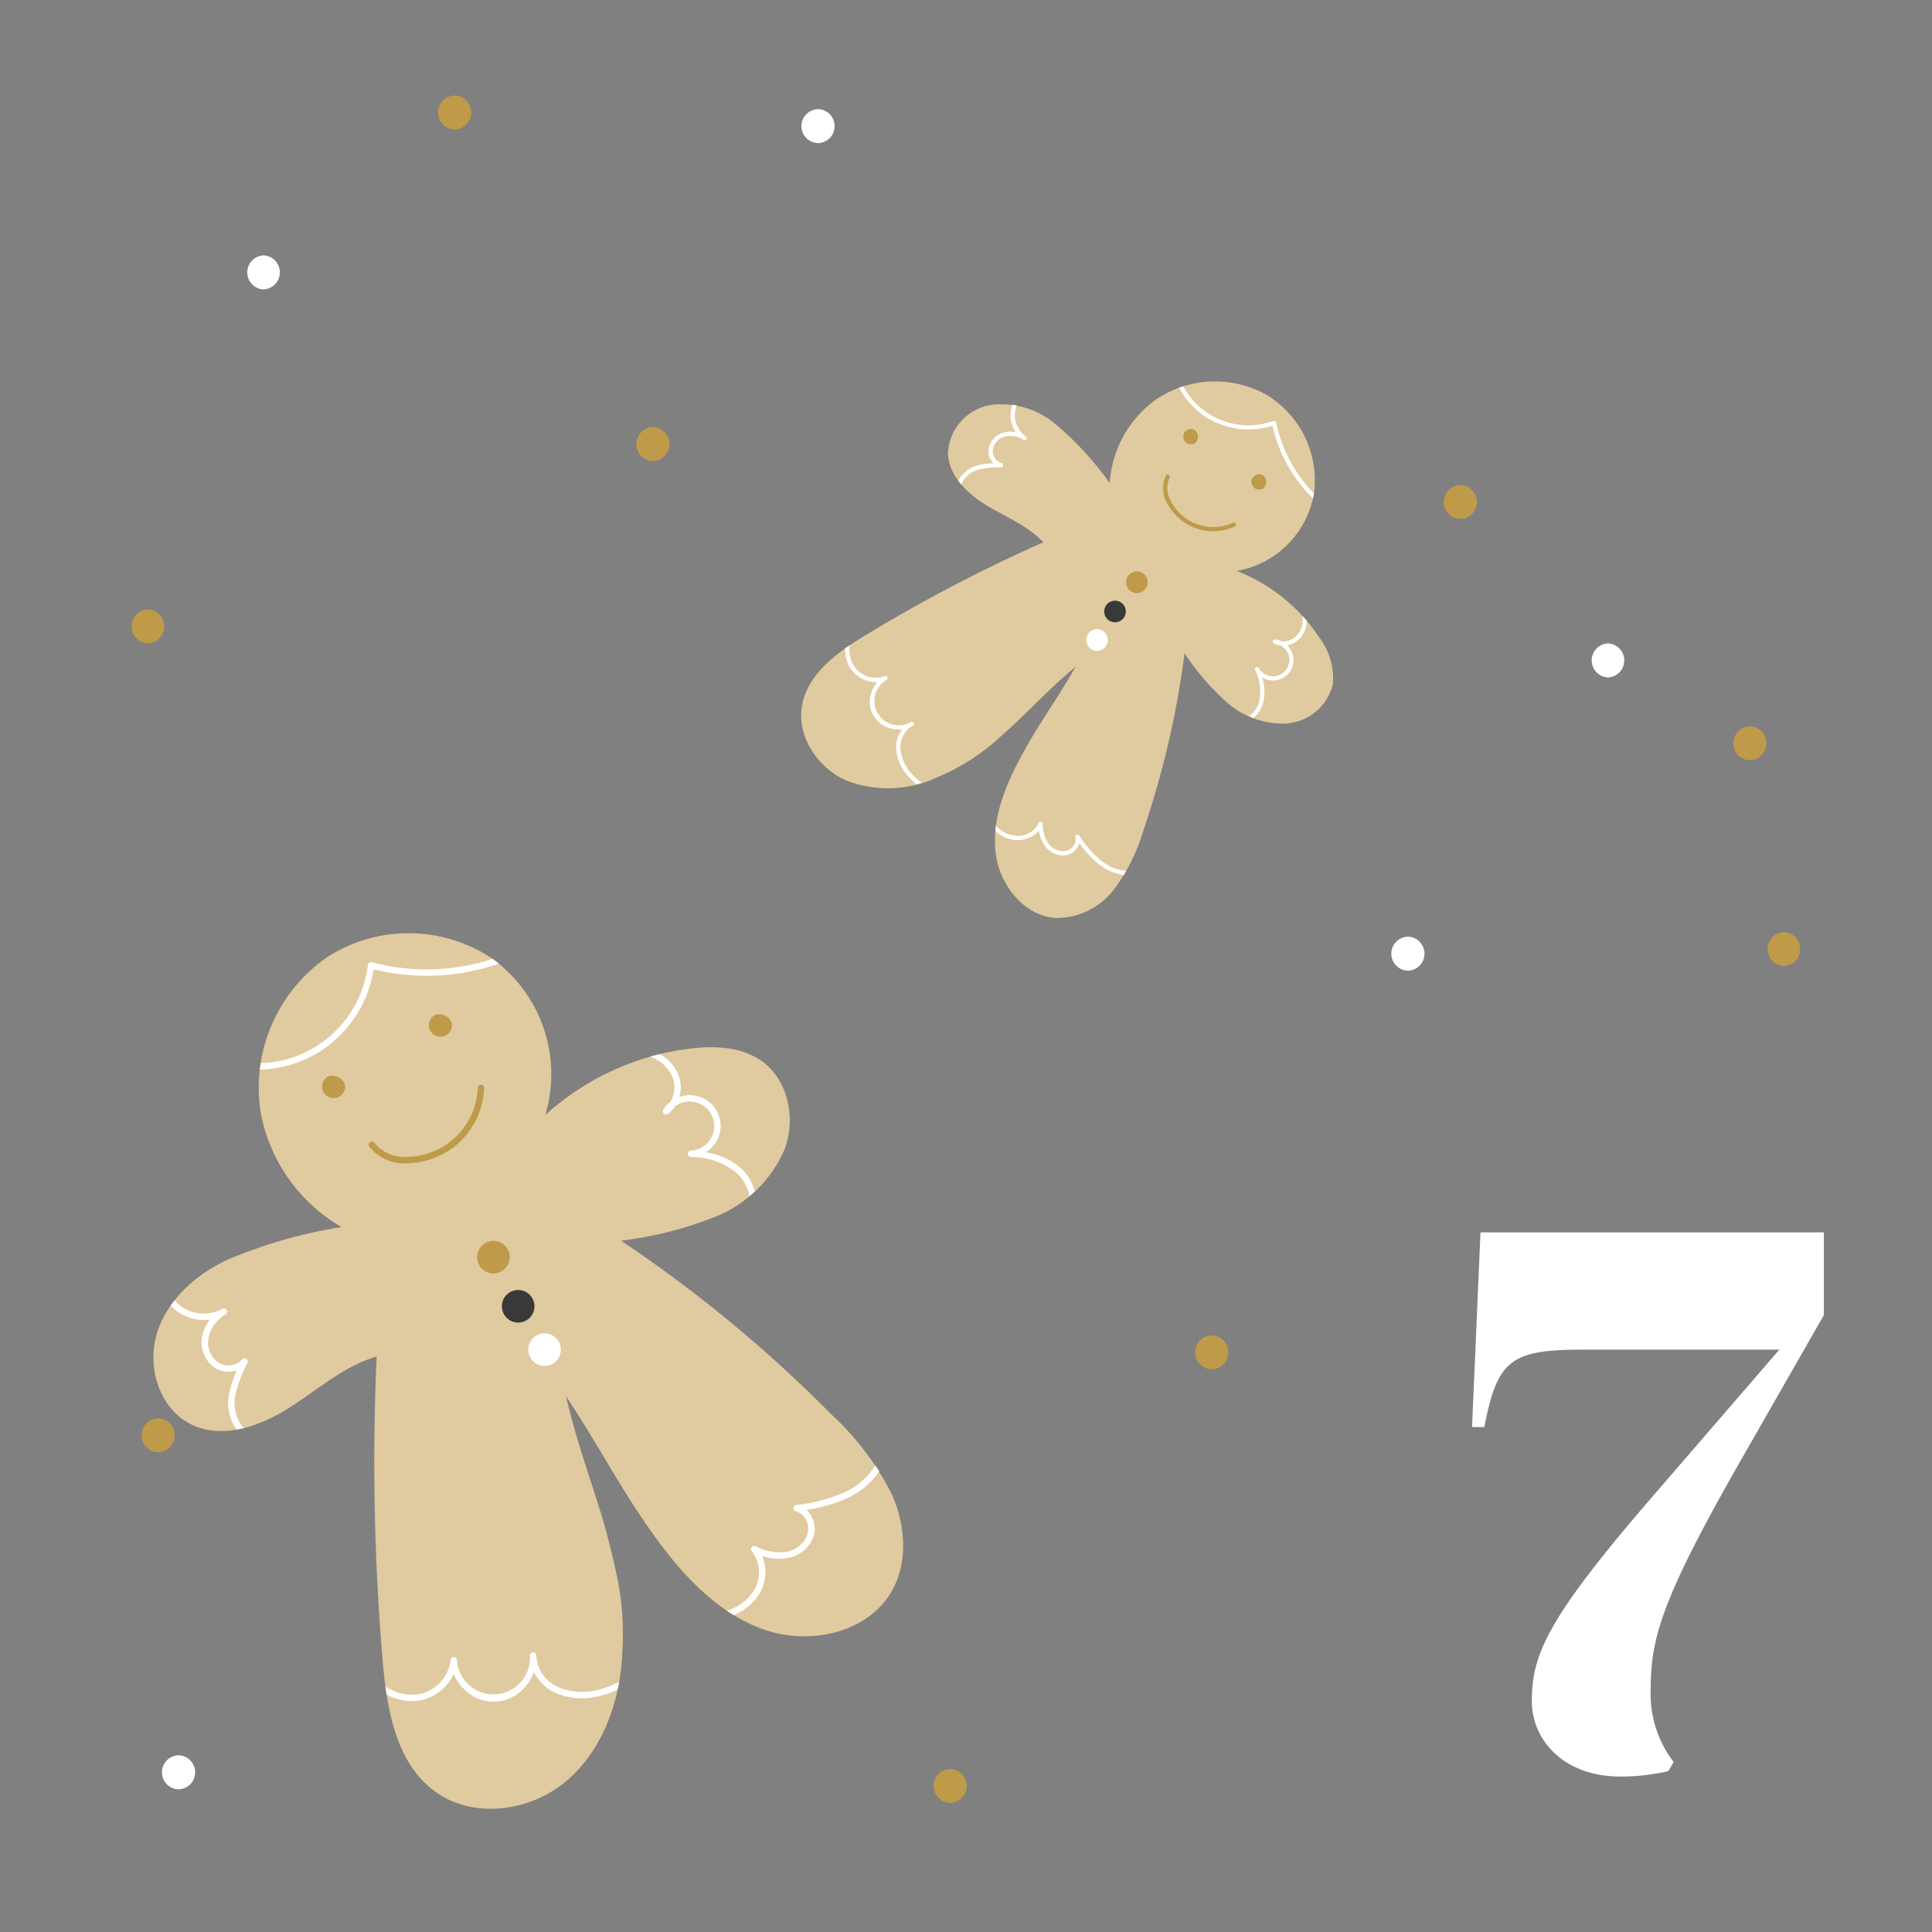 <svg id="_7" data-name="7" xmlns="http://www.w3.org/2000/svg" width="187" height="187" viewBox="0 0 187 187">
  <rect x="0" y="0" width="187" height="187" fill="#808080" stroke="none"/>
  <rect id="Rechteck_27" data-name="Rechteck 27" width="187" height="187" opacity="0"/>
  <path id="Pfad_1053" data-name="Pfad 1053" d="M7.642,13.718c0,3.561,2.893,7.27,8.606,7.27a21.3,21.3,0,0,0,4.6-.519l.519-.89A10.792,10.792,0,0,1,19.141,12.9c0-4.971.668-8.383,8.532-22.182l8.235-14.392v-8.012H2.672L1.856-12.842H3.043c1.261-6.528,2.6-7.493,9.57-7.493H31.6L19.364-6.165C8.978,5.854,7.642,9.266,7.642,13.718Z" transform="translate(140.625 150.967)" fill="#fff"/>
  <g id="Gruppe_88" data-name="Gruppe 88" transform="translate(14.85 90.325)">
    <path id="Pfad_560" data-name="Pfad 560" d="M178.134,148.571c-1.957-1.393-4.55-1.5-6.934-1.211a25.472,25.472,0,0,0-14.015,6.425,13.824,13.824,0,0,0-5.132-15.131,14.549,14.549,0,0,0-16.09-.072,15.367,15.367,0,0,0-6.34,14.9,16.234,16.234,0,0,0,7.88,11.179l-.048-.023a46.212,46.212,0,0,0-11.068,3.178c-3.089,1.436-5.861,3.925-6.825,7.2s.333,7.289,3.412,8.747c2.988,1.418,6.566.167,9.363-1.6s5.346-4.073,8.521-5a227.962,227.962,0,0,0,.569,29.3c.4,4.725,1.251,10,5.076,12.8,3.666,2.685,9.123,1.968,12.62-.931s5.21-7.526,5.489-12.061-.2-6.939-1.319-11.343-2.868-8.537-4.1-13.917c3.63,5.505,5.55,9.514,9.116,14.29,2.708,3.624,6.067,7.023,10.376,8.4s9.7.156,11.986-3.748c1.642-2.809,1.387-6.423.075-9.4a26.89,26.89,0,0,0-5.841-7.751,131.525,131.525,0,0,0-20.391-16.85,36.369,36.369,0,0,0,9.191-2.344,12.24,12.24,0,0,0,6.63-6.479C181.452,154.169,180.719,150.409,178.134,148.571Z" transform="translate(-119.251 -136.19)" fill="#e0ca9f"/>
    <g id="Gruppe_87" data-name="Gruppe 87" transform="translate(1.668 11.705)">
      <path id="Pfad_561" data-name="Pfad 561" d="M157.538,154.528a6.616,6.616,0,0,0-3.571-1.695,2.983,2.983,0,0,0-.529-5.356,3.007,3.007,0,0,0-2.023.007,3.41,3.41,0,0,0-.126-2.236,4.1,4.1,0,0,0-1.768-1.916c-.313.075-.624.159-.934.247a3.636,3.636,0,0,1,2.131,1.909,2.765,2.765,0,0,1-.161,2.45,2.834,2.834,0,0,0-.7.757.309.309,0,0,0,.438.42,2.74,2.74,0,0,0,.721-.746,2.379,2.379,0,1,1,1.531,4.306.309.309,0,0,0,0,.618,6.832,6.832,0,0,1,4.555,1.677,3.927,3.927,0,0,1,1.082,2.116c.179-.144.352-.3.523-.447A4.553,4.553,0,0,0,157.538,154.528Z" transform="translate(-102.175 -143.332)" fill="#fff"/>
      <path id="Pfad_562" data-name="Pfad 562" d="M167.482,167.62a6.885,6.885,0,0,1-3.166,2.691,16.744,16.744,0,0,1-4.492,1.149.31.31,0,0,0-.026.608,1.5,1.5,0,0,1,.929.726,1.9,1.9,0,0,1,.211,1.444,2.627,2.627,0,0,1-2.1,1.752,4.869,4.869,0,0,1-2.935-.541.31.31,0,0,0-.372.48,3.346,3.346,0,0,1,.264,3.684,4.6,4.6,0,0,1-2.676,2.075c.213.144.428.28.646.415.139-.057.282-.11.415-.177a5.008,5.008,0,0,0,2.159-2.014,4.062,4.062,0,0,0,.2-3.534,4.906,4.906,0,0,0,2.416.221,3.258,3.258,0,0,0,2.588-2.2,2.531,2.531,0,0,0-.277-1.923,2.3,2.3,0,0,0-.446-.549,15.208,15.208,0,0,0,3.757-1.054,7.562,7.562,0,0,0,3.294-2.688C167.741,168,167.611,167.808,167.482,167.62Z" transform="translate(-99.281 -127.813)" fill="#fff"/>
      <path id="Pfad_563" data-name="Pfad 563" d="M155.577,181.508a8.728,8.728,0,0,1-2,.76,5.972,5.972,0,0,1-3.935-.257,3.575,3.575,0,0,1-2.073-2.794c0-.089,0-.177-.01-.264a.31.31,0,0,0-.62.023c0,.087,0,.175.01.264a3.591,3.591,0,0,1-.916,2.319,3.537,3.537,0,0,1-6.156-2.141.31.31,0,0,0-.62-.007,3.792,3.792,0,0,1-3.1,3.293,4.466,4.466,0,0,1-3.206-.76c.034.266.074.529.116.795a5.017,5.017,0,0,0,3.194.577,4.493,4.493,0,0,0,3.293-2.565,4.386,4.386,0,0,0,1.111,1.562,3.961,3.961,0,0,0,5.836-.346,4.432,4.432,0,0,0,.826-1.391,4.422,4.422,0,0,0,2.049,1.995,6.584,6.584,0,0,0,4.348.3,9.435,9.435,0,0,0,1.7-.6C155.484,182.014,155.533,181.762,155.577,181.508Z" transform="translate(-112.164 -120.755)" fill="#fff"/>
      <path id="Pfad_564" data-name="Pfad 564" d="M127.005,169.792a3.873,3.873,0,0,1-.441-2.9,12.3,12.3,0,0,1,1.136-2.955.31.31,0,0,0-.516-.334,1.839,1.839,0,0,1-2.37.236,2.413,2.413,0,0,1-.875-2.416,3.457,3.457,0,0,1,1.647-2.19.31.31,0,0,0-.316-.534,3.792,3.792,0,0,1-4.625-.819c-.129.166-.256.333-.375.5a4.449,4.449,0,0,0,3.8,1.359,3.693,3.693,0,0,0-.739,1.557,3.008,3.008,0,0,0,1.126,3.045,2.524,2.524,0,0,0,2.216.311,9.713,9.713,0,0,0-.718,2.118,4.488,4.488,0,0,0,.534,3.366,3.029,3.029,0,0,0,.185.241c.233-.041.465-.092.7-.149A2.751,2.751,0,0,1,127.005,169.792Z" transform="translate(-120.269 -134.039)" fill="#fff"/>
    </g>
    <path id="Pfad_565" data-name="Pfad 565" d="M131.383,145.471a1.116,1.116,0,1,1-1.6-.795A1.289,1.289,0,0,1,131.383,145.471Z" transform="translate(-112.848 -130.824)" fill="#be9a49"/>
    <path id="Pfad_566" data-name="Pfad 566" d="M137.692,141.844a1.116,1.116,0,1,1-1.6-.793A1.289,1.289,0,0,1,137.692,141.844Z" transform="translate(-108.816 -133.142)" fill="#be9a49"/>
    <path id="Pfad_567" data-name="Pfad 567" d="M139,151.922a7.593,7.593,0,0,1-3.145.813,4.375,4.375,0,0,1-3.842-1.611.31.31,0,0,1,.08-.431.3.3,0,0,1,.431.08,3.771,3.771,0,0,0,3.309,1.342,6.931,6.931,0,0,0,6.69-6.677.31.31,0,1,1,.62.023,7.631,7.631,0,0,1-2.213,5.071A7.481,7.481,0,0,1,139,151.922Z" transform="translate(-111.129 -130.472)" fill="#be9a49"/>
    <path id="Pfad_568" data-name="Pfad 568" d="M141.353,155.229a1.576,1.576,0,1,1-2.116-.7A1.576,1.576,0,0,1,141.353,155.229Z" transform="translate(-107.035 -124.579)" fill="#be9a49"/>
    <path id="Pfad_569" data-name="Pfad 569" d="M142.814,158.129a1.576,1.576,0,1,1-2.116-.7A1.574,1.574,0,0,1,142.814,158.129Z" transform="translate(-106.101 -122.726)" fill="#393939"/>
    <path id="Pfad_570" data-name="Pfad 570" d="M144.372,160.689a1.576,1.576,0,1,1-2.116-.7A1.577,1.577,0,0,1,144.372,160.689Z" transform="translate(-105.105 -121.09)" fill="#fff"/>
    <path id="Pfad_571" data-name="Pfad 571" d="M131.39,146.651a11.592,11.592,0,0,0,5.168-7.931,21.35,21.35,0,0,0,12.115-.549c-.2-.159-.395-.318-.6-.464a20.7,20.7,0,0,1-11.692.326.3.3,0,0,0-.254.043.314.314,0,0,0-.134.22,10.793,10.793,0,0,1-10.367,9.506c-.033.21-.067.42-.092.631A11.525,11.525,0,0,0,131.39,146.651Z" transform="translate(-115.238 -135.221)" fill="#fff"/>
  </g>
  <g id="Gruppe_90" data-name="Gruppe 90" transform="translate(77.538 36.915)">
    <path id="Pfad_572" data-name="Pfad 572" d="M201.922,144.923a6.558,6.558,0,0,0-1.336-4.481,16.92,16.92,0,0,0-7.972-6.428,9.18,9.18,0,0,0,7.474-7.533,9.664,9.664,0,0,0-4.725-9.586,10.205,10.205,0,0,0-10.739.647,10.783,10.783,0,0,0-4.309,8l0-.034a30.69,30.69,0,0,0-5.168-5.636,8.114,8.114,0,0,0-6.3-1.926,4.961,4.961,0,0,0-4.189,4.62c.044,2.2,1.847,3.953,3.725,5.092s4.006,1.972,5.5,3.584a151.442,151.442,0,0,0-17.25,9.021c-2.691,1.636-5.574,3.707-6.107,6.812-.51,2.975,1.532,6.005,4.292,7.225a11.228,11.228,0,0,0,8.8-.31,20.788,20.788,0,0,0,6.351-4.147c2.288-1.968,4.227-4.233,7.057-6.562-2.2,3.789-4.011,6.12-5.792,9.655-1.352,2.683-2.378,5.687-1.919,8.657s2.781,5.812,5.781,6.013a6.989,6.989,0,0,0,5.61-2.74,17.892,17.892,0,0,0,2.876-5.769,87.365,87.365,0,0,0,3.975-17.114,24.149,24.149,0,0,0,4.117,4.769,8.126,8.126,0,0,0,5.815,2.021A4.963,4.963,0,0,0,201.922,144.923Z" transform="translate(-150.442 -115.667)" fill="#e0ca9f"/>
    <g id="Gruppe_89" data-name="Gruppe 89" transform="translate(4.274 2.257)">
      <path id="Pfad_573" data-name="Pfad 573" d="M178.219,138.086a4.394,4.394,0,0,0-.051-2.626,1.981,1.981,0,0,0,3.027-1.9,2,2,0,0,0-.6-1.2,2.262,2.262,0,0,0,1.292-.738A2.719,2.719,0,0,0,182.5,130q-.207-.246-.423-.482a2.419,2.419,0,0,1-.5,1.832,1.841,1.841,0,0,1-1.5.631,1.878,1.878,0,0,0-.657-.193.206.206,0,0,0-.12.385,1.812,1.812,0,0,0,.657.206,1.58,1.58,0,1,1-2.106,2.186.206.206,0,0,0-.367.185,4.546,4.546,0,0,1,.354,3.2,2.621,2.621,0,0,1-.937,1.27c.139.064.279.121.421.179A3.031,3.031,0,0,0,178.219,138.086Z" transform="translate(-137.816 -109.071)" fill="#fff"/>
      <path id="Pfad_574" data-name="Pfad 574" d="M174.587,146.435a4.574,4.574,0,0,1-2.539-1.083,11.182,11.182,0,0,1-2.014-2.331.205.205,0,0,0-.369.164,1,1,0,0,1-.157.767,1.261,1.261,0,0,1-.793.554,1.746,1.746,0,0,1-1.665-.729,3.248,3.248,0,0,1-.549-1.9.205.205,0,0,0-.395-.079,2.223,2.223,0,0,1-2.113,1.247,3.058,3.058,0,0,1-2.026-.975c-.023.169-.041.336-.056.5.075.067.149.136.228.2a3.334,3.334,0,0,0,1.837.687,2.7,2.7,0,0,0,2.159-.929,3.267,3.267,0,0,0,.585,1.5,2.165,2.165,0,0,0,2.073.887,1.69,1.69,0,0,0,1.06-.734,1.588,1.588,0,0,0,.2-.428,10.106,10.106,0,0,0,1.739,1.921,5.029,5.029,0,0,0,2.573,1.162C174.439,146.7,174.513,146.568,174.587,146.435Z" transform="translate(-147.388 -101.311)" fill="#fff"/>
      <path id="Pfad_575" data-name="Pfad 575" d="M160.452,144.566a5.865,5.865,0,0,1-1.044-.962,3.97,3.97,0,0,1-1.013-2.414,2.38,2.38,0,0,1,1.047-2.062c.052-.026.1-.054.154-.084a.206.206,0,0,0-.2-.362,1.746,1.746,0,0,0-.154.085,2.39,2.39,0,0,1-1.65.143,2.35,2.35,0,0,1-.552-4.294.207.207,0,0,0,.085-.27.2.2,0,0,0-.264-.1,2.521,2.521,0,0,1-2.878-.869,2.97,2.97,0,0,1-.5-2.131c-.147.1-.293.2-.438.3a3.323,3.323,0,0,0,.6,2.072,2.986,2.986,0,0,0,2.5,1.2,2.917,2.917,0,0,0-.6,1.124,2.631,2.631,0,0,0,1.936,3.366,2.945,2.945,0,0,0,1.072.079,2.948,2.948,0,0,0-.58,1.809,4.378,4.378,0,0,0,1.11,2.673,6.189,6.189,0,0,0,.864.833C160.122,144.659,160.288,144.615,160.452,144.566Z" transform="translate(-153.05 -107.969)" fill="#fff"/>
      <path id="Pfad_576" data-name="Pfad 576" d="M160.177,124.429a2.581,2.581,0,0,1,1.595-1.123,8.225,8.225,0,0,1,2.095-.2.206.206,0,0,0,.046-.406,1.221,1.221,0,0,1-.842-1.339,1.6,1.6,0,0,1,1.175-1.236,2.306,2.306,0,0,1,1.791.331.206.206,0,0,0,.223-.347,2.517,2.517,0,0,1-.883-2.991c-.136-.029-.274-.054-.411-.074a2.953,2.953,0,0,0,.32,2.662,2.477,2.477,0,0,0-1.146.021,2,2,0,0,0-1.477,1.573,1.674,1.674,0,0,0,.472,1.408,6.443,6.443,0,0,0-1.472.2,2.971,2.971,0,0,0-1.842,1.316,1.839,1.839,0,0,0-.09.18c.1.126.193.251.3.37A1.857,1.857,0,0,1,160.177,124.429Z" transform="translate(-148.781 -117.044)" fill="#fff"/>
    </g>
    <path id="Pfad_577" data-name="Pfad 577" d="M174.271,119.8a.741.741,0,1,1,0-1.187A.859.859,0,0,1,174.271,119.8Z" transform="translate(-136.095 -113.857)" fill="#be9a49"/>
    <path id="Pfad_578" data-name="Pfad 578" d="M178.3,122.474a.742.742,0,1,1,0-1.187A.855.855,0,0,1,178.3,122.474Z" transform="translate(-133.523 -112.147)" fill="#be9a49"/>
    <path id="Pfad_579" data-name="Pfad 579" d="M173.682,125.663a5.06,5.06,0,0,1-1.414-1.629,2.908,2.908,0,0,1-.18-2.762.206.206,0,0,1,.28-.079.2.2,0,0,1,.08.279,2.5,2.5,0,0,0,.182,2.365,4.6,4.6,0,0,0,5.951,2,.209.209,0,0,1,.274.1.207.207,0,0,1-.1.272,5,5,0,0,1-5.069-.547Z" transform="translate(-136.784 -112.153)" fill="#be9a49"/>
    <path id="Pfad_580" data-name="Pfad 580" d="M171.519,128.563a1.047,1.047,0,1,1-.213-1.465A1.048,1.048,0,0,1,171.519,128.563Z" transform="translate(-138.179 -108.496)" fill="#be9a49"/>
    <path id="Pfad_581" data-name="Pfad 581" d="M170.228,130.29a1.046,1.046,0,1,1-.211-1.464A1.047,1.047,0,0,1,170.228,130.29Z" transform="translate(-139.004 -107.392)" fill="#393939"/>
    <path id="Pfad_582" data-name="Pfad 582" d="M169.168,131.975a1.046,1.046,0,1,1-.213-1.465A1.046,1.046,0,0,1,169.168,131.975Z" transform="translate(-139.682 -106.316)" fill="#fff"/>
    <path id="Pfad_583" data-name="Pfad 583" d="M175.56,119.049a7.688,7.688,0,0,0,6.245.723,14.192,14.192,0,0,0,3.917,7.039c.036-.164.072-.329.1-.495a13.759,13.759,0,0,1-3.658-6.854.194.194,0,0,0-.1-.138.207.207,0,0,0-.17-.015,7.168,7.168,0,0,1-8.723-3.347c-.134.043-.269.085-.4.133A7.633,7.633,0,0,0,175.56,119.049Z" transform="translate(-136.178 -115.478)" fill="#fff"/>
  </g>
  <g id="Gruppe_91" data-name="Gruppe 91" transform="translate(12.729 6.942)">
    <path id="Pfad_584" data-name="Pfad 584" d="M126.376,123.48a1.647,1.647,0,0,0,0,3.291A1.647,1.647,0,0,0,126.376,123.48Z" transform="translate(-113.594 -105.702)" fill="#fff"/>
    <path id="Pfad_585" data-name="Pfad 585" d="M141.039,127.9a1.646,1.646,0,0,0,0,3.291A1.646,1.646,0,0,0,141.039,127.9Z" transform="translate(-90.576 -93.504)" fill="#be9a49"/>
    <path id="Pfad_586" data-name="Pfad 586" d="M148.069,114.843a1.646,1.646,0,0,0,0,3.291A1.646,1.646,0,0,0,148.069,114.843Z" transform="translate(-81.62 -111.221)" fill="#fff"/>
    <path id="Pfad_587" data-name="Pfad 587" d="M119.547,135.732a1.647,1.647,0,0,0,0,3.291A1.647,1.647,0,0,0,119.547,135.732Z" transform="translate(-117.957 -83.689)" fill="#be9a49"/>
    <path id="Pfad_588" data-name="Pfad 588" d="M120.15,170.48a1.646,1.646,0,0,0,0,3.291A1.646,1.646,0,0,0,120.15,170.48Z" transform="translate(-117.572 -40.148)" fill="#be9a49"/>
    <path id="Pfad_589" data-name="Pfad 589" d="M121.355,184.74a1.647,1.647,0,0,0,0,3.293A1.647,1.647,0,0,0,121.355,184.74Z" transform="translate(-116.802 -21.786)" fill="#fff"/>
    <path id="Pfad_590" data-name="Pfad 590" d="M153.693,185.544a1.647,1.647,0,0,0,0,3.293A1.647,1.647,0,0,0,153.693,185.544Z" transform="translate(-74.455 -21.272)" fill="#be9a49"/>
    <path id="Pfad_591" data-name="Pfad 591" d="M173.176,149.792a1.646,1.646,0,0,0,0,3.291A1.646,1.646,0,0,0,173.176,149.792Z" transform="translate(-49.632 -66.071)" fill="#fff"/>
    <path id="Pfad_592" data-name="Pfad 592" d="M186.834,140.753a1.647,1.647,0,0,0,0,3.293A1.647,1.647,0,0,0,186.834,140.753Z" transform="translate(-30.19 -77.397)" fill="#be9a49"/>
    <path id="Pfad_593" data-name="Pfad 593" d="M188.842,149.591a1.647,1.647,0,0,0,0,3.291A1.647,1.647,0,0,0,188.842,149.591Z" transform="translate(-28.907 -66.323)" fill="#be9a49"/>
    <path id="Pfad_594" data-name="Pfad 594" d="M190.047,120.467a1.647,1.647,0,0,0,0,3.291A1.647,1.647,0,0,0,190.047,120.467Z" transform="translate(-47.137 -65.133)" fill="#fff"/>
    <path id="Pfad_595" data-name="Pfad 595" d="M188.039,112.633a1.647,1.647,0,0,0,0,3.293A1.647,1.647,0,0,0,188.039,112.633Z" transform="translate(-59.42 -72.633)" fill="#be9a49"/>
    <path id="Pfad_596" data-name="Pfad 596" d="M132.6,114.039a1.647,1.647,0,0,0,0,3.293A1.647,1.647,0,0,0,132.6,114.039Z" transform="translate(-101.324 -111.735)" fill="#be9a49"/>
    <path id="Pfad_597" data-name="Pfad 597" d="M121.355,114.039a1.647,1.647,0,0,0,0,3.293A1.647,1.647,0,0,0,121.355,114.039Z" transform="translate(-16.802 8.265)" fill="#be9a49"/>
  </g>
</svg>
